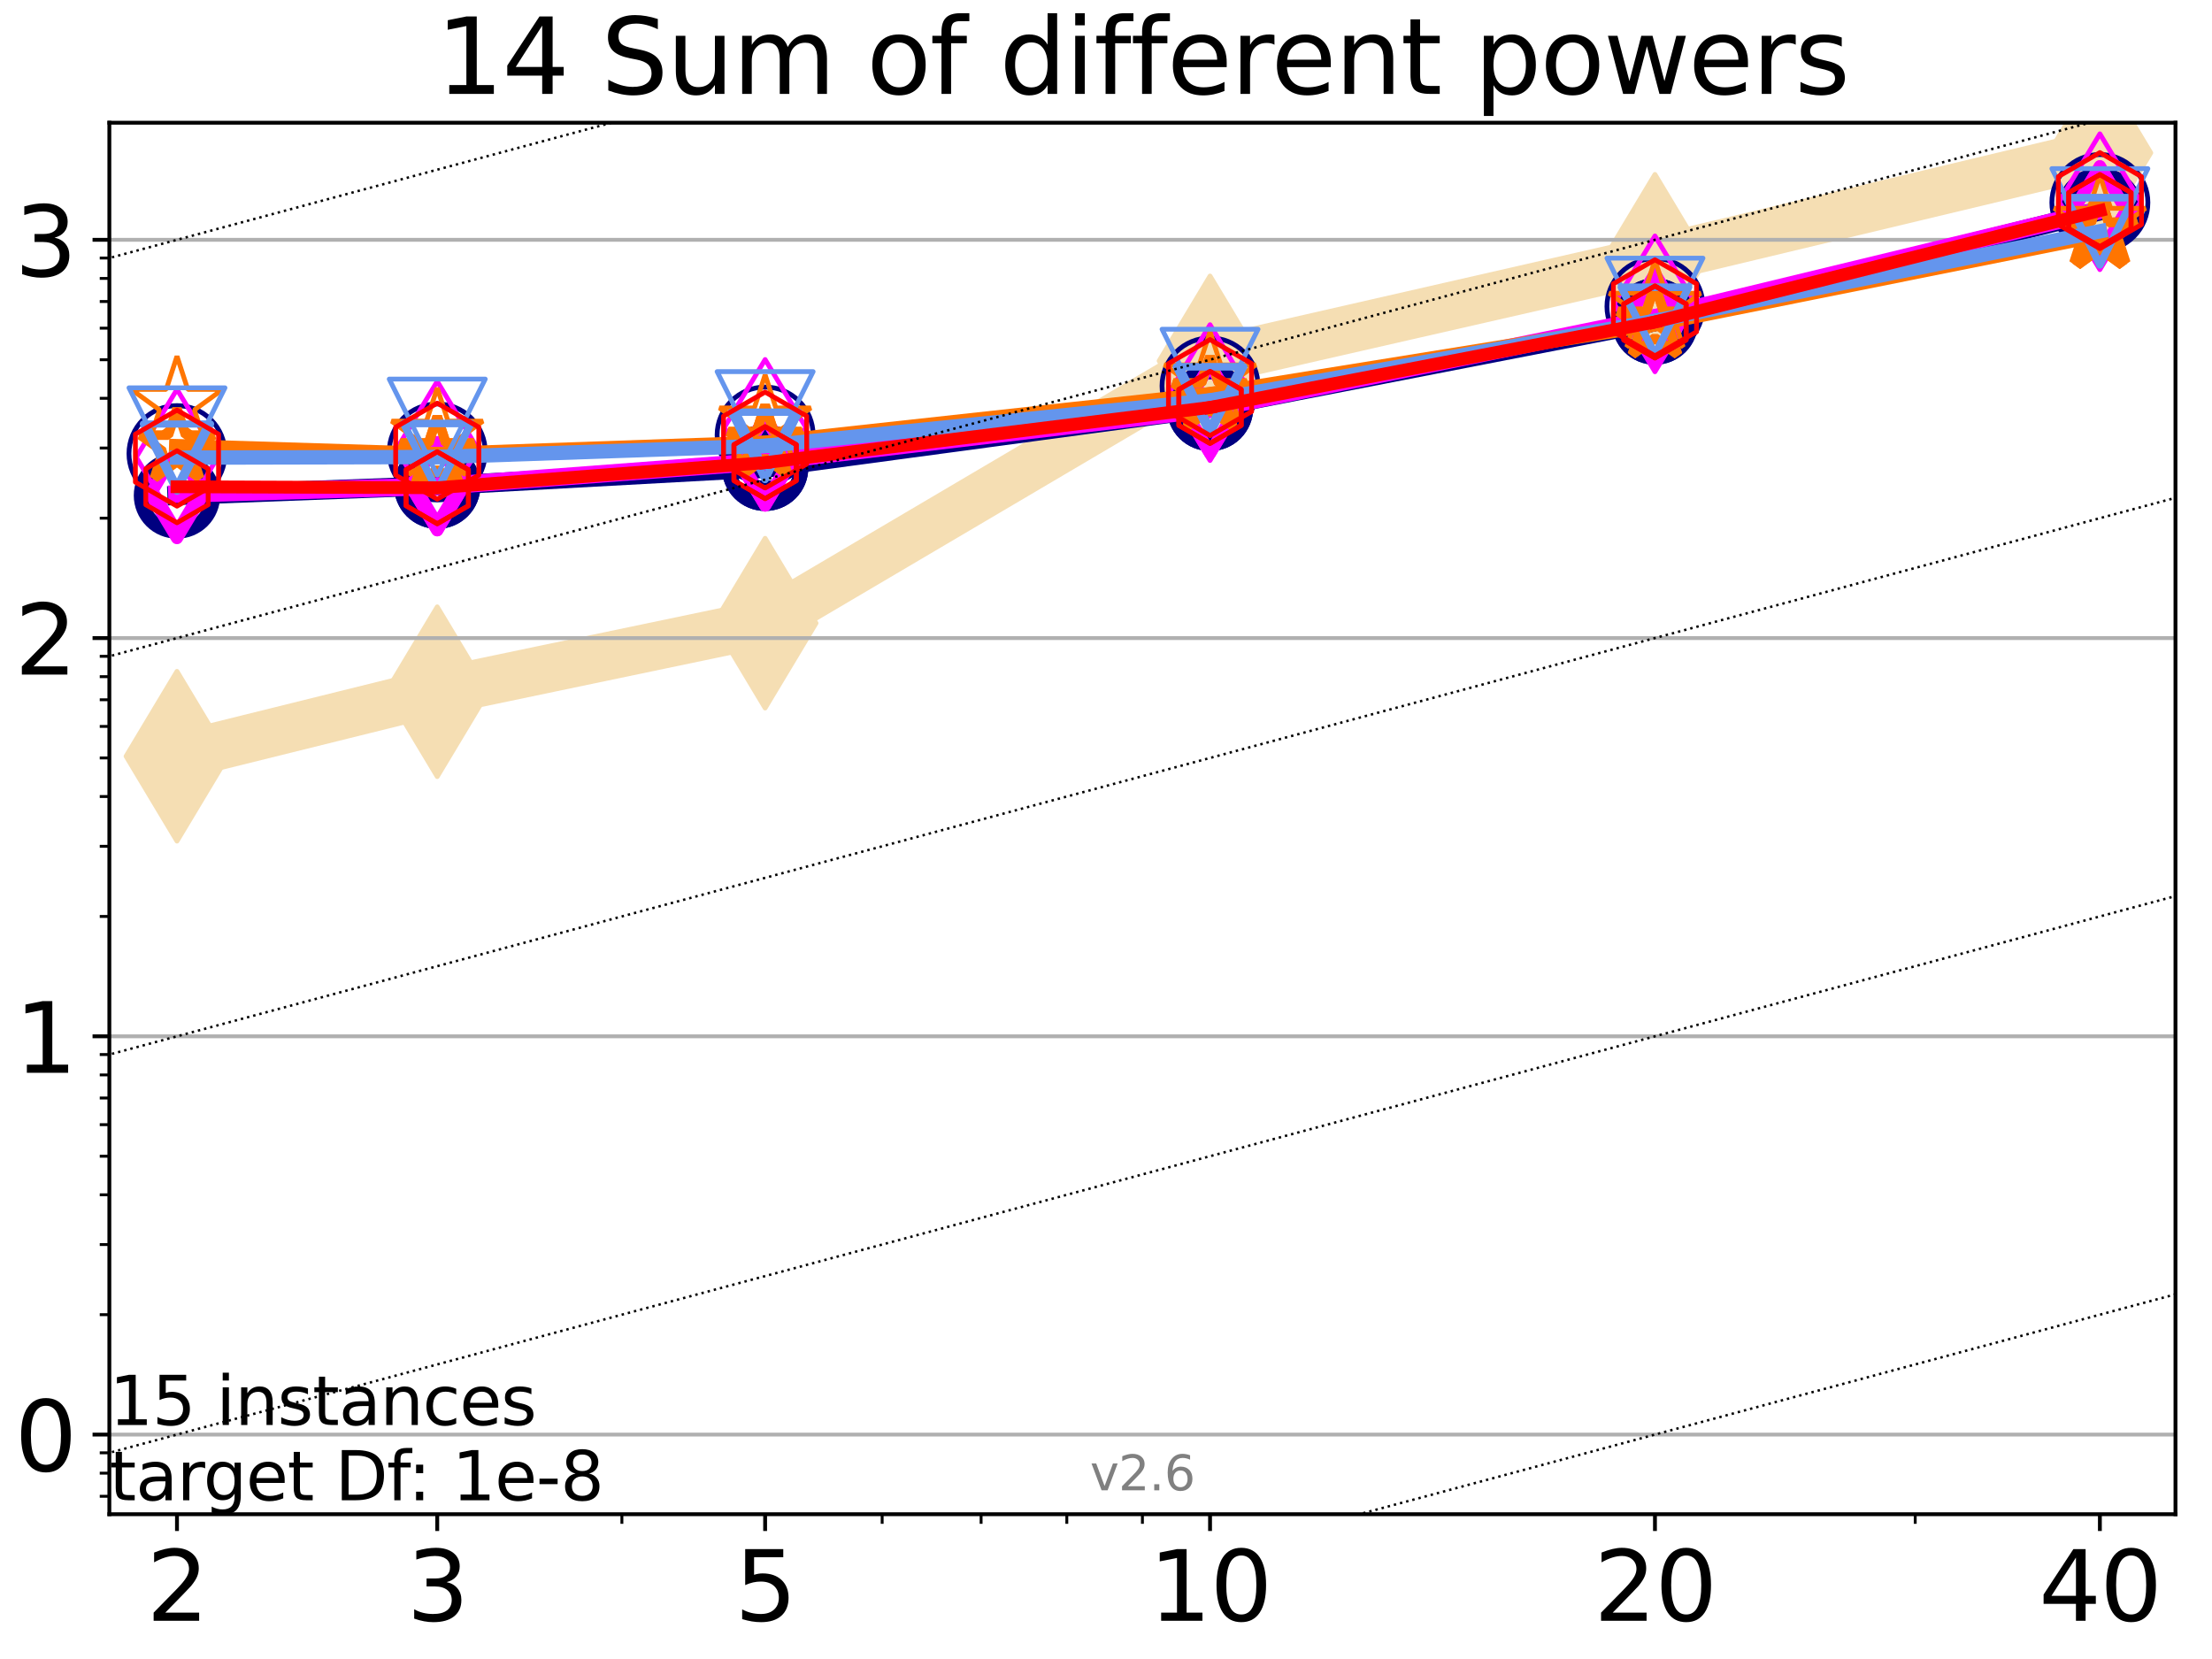 <?xml version="1.0" encoding="utf-8" standalone="no"?>
<!DOCTYPE svg PUBLIC "-//W3C//DTD SVG 1.1//EN"
  "http://www.w3.org/Graphics/SVG/1.1/DTD/svg11.dtd">
<svg xmlns:xlink="http://www.w3.org/1999/xlink" width="460.8pt" height="345.6pt" viewBox="0 0 460.8 345.6" xmlns="http://www.w3.org/2000/svg" version="1.1">
 <defs>
  <style type="text/css">*{stroke-linejoin: round; stroke-linecap: butt}</style>
 </defs>
 <g id="figure_1">
  <g id="patch_1">
   <path d="M 0 345.6 
L 460.8 345.6 
L 460.8 0 
L 0 0 
z
" style="fill: #ffffff"/>
  </g>
  <g id="axes_1">
   <g id="patch_2">
    <path d="M 22.78 315.44 
L 453.192 315.44 
L 453.192 25.56 
L 22.78 25.56 
z
" style="fill: #ffffff"/>
   </g>
   <g id="line2d_1">
    <path d="M 36.868 157.537 
L 91.085 144.097 
L 159.39 129.817 
L 252.074 75.179 
L 344.758 54.016 
L 437.443 31.845 
" clip-path="url(#p2115c798ca)" style="fill: none; stroke: #f5deb3; stroke-width: 10; stroke-linecap: square"/>
    <defs>
     <path id="m86a6bff328" d="M -0 17.678 
L 10.607 0 
L 0 -17.678 
L -10.607 -0 
z
" style="stroke: #f5deb3; stroke-linejoin: miter"/>
    </defs>
    <g clip-path="url(#p2115c798ca)">
     <use xlink:href="#m86a6bff328" x="36.868" y="157.537" style="fill: #f5deb3; stroke: #f5deb3; stroke-linejoin: miter"/>
     <use xlink:href="#m86a6bff328" x="91.085" y="144.097" style="fill: #f5deb3; stroke: #f5deb3; stroke-linejoin: miter"/>
     <use xlink:href="#m86a6bff328" x="159.39" y="129.817" style="fill: #f5deb3; stroke: #f5deb3; stroke-linejoin: miter"/>
     <use xlink:href="#m86a6bff328" x="252.074" y="75.179" style="fill: #f5deb3; stroke: #f5deb3; stroke-linejoin: miter"/>
     <use xlink:href="#m86a6bff328" x="344.758" y="54.016" style="fill: #f5deb3; stroke: #f5deb3; stroke-linejoin: miter"/>
     <use xlink:href="#m86a6bff328" x="437.443" y="31.845" style="fill: #f5deb3; stroke: #f5deb3; stroke-linejoin: miter"/>
    </g>
   </g>
   <g id="matplotlib.axis_1">
    <g id="xtick_1">
     <g id="line2d_2">
      <defs>
       <path id="m38cc9799e3" d="M 0 0 
L 0 3.5 
" style="stroke: #000000; stroke-width: 0.8"/>
      </defs>
      <g>
       <use xlink:href="#m38cc9799e3" x="36.868" y="315.44" style="stroke: #000000; stroke-width: 0.8"/>
      </g>
     </g>
     <g id="text_1">
      <!-- 2 -->
      <g transform="translate(30.506 337.637)scale(0.2 -0.2)">
       <defs>
        <path id="DejaVuSans-32" d="M 1228 531 
L 3431 531 
L 3431 0 
L 469 0 
L 469 531 
Q 828 903 1448 1529 
Q 2069 2156 2228 2338 
Q 2531 2678 2651 2914 
Q 2772 3150 2772 3378 
Q 2772 3750 2511 3984 
Q 2250 4219 1831 4219 
Q 1534 4219 1204 4116 
Q 875 4013 500 3803 
L 500 4441 
Q 881 4594 1212 4672 
Q 1544 4750 1819 4750 
Q 2544 4750 2975 4387 
Q 3406 4025 3406 3419 
Q 3406 3131 3298 2873 
Q 3191 2616 2906 2266 
Q 2828 2175 2409 1742 
Q 1991 1309 1228 531 
z
" transform="scale(0.016)"/>
       </defs>
       <use xlink:href="#DejaVuSans-32"/>
      </g>
     </g>
    </g>
    <g id="xtick_2">
     <g id="line2d_3">
      <g>
       <use xlink:href="#m38cc9799e3" x="91.085" y="315.44" style="stroke: #000000; stroke-width: 0.8"/>
      </g>
     </g>
     <g id="text_2">
      <!-- 3 -->
      <g transform="translate(84.723 337.637)scale(0.2 -0.2)">
       <defs>
        <path id="DejaVuSans-33" d="M 2597 2516 
Q 3050 2419 3304 2112 
Q 3559 1806 3559 1356 
Q 3559 666 3084 287 
Q 2609 -91 1734 -91 
Q 1441 -91 1130 -33 
Q 819 25 488 141 
L 488 750 
Q 750 597 1062 519 
Q 1375 441 1716 441 
Q 2309 441 2620 675 
Q 2931 909 2931 1356 
Q 2931 1769 2642 2001 
Q 2353 2234 1838 2234 
L 1294 2234 
L 1294 2753 
L 1863 2753 
Q 2328 2753 2575 2939 
Q 2822 3125 2822 3475 
Q 2822 3834 2567 4026 
Q 2313 4219 1838 4219 
Q 1578 4219 1281 4162 
Q 984 4106 628 3988 
L 628 4550 
Q 988 4650 1302 4700 
Q 1616 4750 1894 4750 
Q 2613 4750 3031 4423 
Q 3450 4097 3450 3541 
Q 3450 3153 3228 2886 
Q 3006 2619 2597 2516 
z
" transform="scale(0.016)"/>
       </defs>
       <use xlink:href="#DejaVuSans-33"/>
      </g>
     </g>
    </g>
    <g id="xtick_3">
     <g id="line2d_4">
      <g>
       <use xlink:href="#m38cc9799e3" x="159.39" y="315.44" style="stroke: #000000; stroke-width: 0.8"/>
      </g>
     </g>
     <g id="text_3">
      <!-- 5 -->
      <g transform="translate(153.028 337.637)scale(0.2 -0.2)">
       <defs>
        <path id="DejaVuSans-35" d="M 691 4666 
L 3169 4666 
L 3169 4134 
L 1269 4134 
L 1269 2991 
Q 1406 3038 1543 3061 
Q 1681 3084 1819 3084 
Q 2600 3084 3056 2656 
Q 3513 2228 3513 1497 
Q 3513 744 3044 326 
Q 2575 -91 1722 -91 
Q 1428 -91 1123 -41 
Q 819 9 494 109 
L 494 744 
Q 775 591 1075 516 
Q 1375 441 1709 441 
Q 2250 441 2565 725 
Q 2881 1009 2881 1497 
Q 2881 1984 2565 2268 
Q 2250 2553 1709 2553 
Q 1456 2553 1204 2497 
Q 953 2441 691 2322 
L 691 4666 
z
" transform="scale(0.016)"/>
       </defs>
       <use xlink:href="#DejaVuSans-35"/>
      </g>
     </g>
    </g>
    <g id="xtick_4">
     <g id="line2d_5">
      <g>
       <use xlink:href="#m38cc9799e3" x="252.074" y="315.44" style="stroke: #000000; stroke-width: 0.8"/>
      </g>
     </g>
     <g id="text_4">
      <!-- 10 -->
      <g transform="translate(239.349 337.637)scale(0.2 -0.2)">
       <defs>
        <path id="DejaVuSans-31" d="M 794 531 
L 1825 531 
L 1825 4091 
L 703 3866 
L 703 4441 
L 1819 4666 
L 2450 4666 
L 2450 531 
L 3481 531 
L 3481 0 
L 794 0 
L 794 531 
z
" transform="scale(0.016)"/>
        <path id="DejaVuSans-30" d="M 2034 4250 
Q 1547 4250 1301 3770 
Q 1056 3291 1056 2328 
Q 1056 1369 1301 889 
Q 1547 409 2034 409 
Q 2525 409 2770 889 
Q 3016 1369 3016 2328 
Q 3016 3291 2770 3770 
Q 2525 4250 2034 4250 
z
M 2034 4750 
Q 2819 4750 3233 4129 
Q 3647 3509 3647 2328 
Q 3647 1150 3233 529 
Q 2819 -91 2034 -91 
Q 1250 -91 836 529 
Q 422 1150 422 2328 
Q 422 3509 836 4129 
Q 1250 4750 2034 4750 
z
" transform="scale(0.016)"/>
       </defs>
       <use xlink:href="#DejaVuSans-31"/>
       <use xlink:href="#DejaVuSans-30" x="63.623"/>
      </g>
     </g>
    </g>
    <g id="xtick_5">
     <g id="line2d_6">
      <g>
       <use xlink:href="#m38cc9799e3" x="344.758" y="315.44" style="stroke: #000000; stroke-width: 0.8"/>
      </g>
     </g>
     <g id="text_5">
      <!-- 20 -->
      <g transform="translate(332.033 337.637)scale(0.2 -0.2)">
       <use xlink:href="#DejaVuSans-32"/>
       <use xlink:href="#DejaVuSans-30" x="63.623"/>
      </g>
     </g>
    </g>
    <g id="xtick_6">
     <g id="line2d_7">
      <g>
       <use xlink:href="#m38cc9799e3" x="437.443" y="315.44" style="stroke: #000000; stroke-width: 0.8"/>
      </g>
     </g>
     <g id="text_6">
      <!-- 40 -->
      <g transform="translate(424.718 337.637)scale(0.2 -0.2)">
       <defs>
        <path id="DejaVuSans-34" d="M 2419 4116 
L 825 1625 
L 2419 1625 
L 2419 4116 
z
M 2253 4666 
L 3047 4666 
L 3047 1625 
L 3713 1625 
L 3713 1100 
L 3047 1100 
L 3047 0 
L 2419 0 
L 2419 1100 
L 313 1100 
L 313 1709 
L 2253 4666 
z
" transform="scale(0.016)"/>
       </defs>
       <use xlink:href="#DejaVuSans-34"/>
       <use xlink:href="#DejaVuSans-30" x="63.623"/>
      </g>
     </g>
    </g>
    <g id="xtick_7">
     <g id="line2d_8">
      <defs>
       <path id="mc0be7c8019" d="M 0 0 
L 0 2 
" style="stroke: #000000; stroke-width: 0.6"/>
      </defs>
      <g>
       <use xlink:href="#mc0be7c8019" x="129.552" y="315.44" style="stroke: #000000; stroke-width: 0.6"/>
      </g>
     </g>
    </g>
    <g id="xtick_8">
     <g id="line2d_9">
      <g>
       <use xlink:href="#mc0be7c8019" x="183.769" y="315.44" style="stroke: #000000; stroke-width: 0.6"/>
      </g>
     </g>
    </g>
    <g id="xtick_9">
     <g id="line2d_10">
      <g>
       <use xlink:href="#mc0be7c8019" x="204.381" y="315.44" style="stroke: #000000; stroke-width: 0.6"/>
      </g>
     </g>
    </g>
    <g id="xtick_10">
     <g id="line2d_11">
      <g>
       <use xlink:href="#mc0be7c8019" x="222.237" y="315.44" style="stroke: #000000; stroke-width: 0.6"/>
      </g>
     </g>
    </g>
    <g id="xtick_11">
     <g id="line2d_12">
      <g>
       <use xlink:href="#mc0be7c8019" x="237.986" y="315.44" style="stroke: #000000; stroke-width: 0.6"/>
      </g>
     </g>
    </g>
    <g id="xtick_12">
     <g id="line2d_13">
      <g>
       <use xlink:href="#mc0be7c8019" x="398.975" y="315.44" style="stroke: #000000; stroke-width: 0.6"/>
      </g>
     </g>
    </g>
   </g>
   <g id="matplotlib.axis_2">
    <g id="ytick_1">
     <g id="line2d_14">
      <path d="M 22.78 298.847 
L 453.192 298.847 
" clip-path="url(#p2115c798ca)" style="fill: none; stroke: #b0b0b0; stroke-width: 0.8; stroke-linecap: square"/>
     </g>
     <g id="line2d_15">
      <defs>
       <path id="m450629ae1a" d="M 0 0 
L -3.5 0 
" style="stroke: #000000; stroke-width: 0.8"/>
      </defs>
      <g>
       <use xlink:href="#m450629ae1a" x="22.78" y="298.847" style="stroke: #000000; stroke-width: 0.8"/>
      </g>
     </g>
     <g id="text_7">
      <!-- 0 -->
      <g transform="translate(3.055 306.446)scale(0.2 -0.2)">
       <use xlink:href="#DejaVuSans-30"/>
      </g>
     </g>
    </g>
    <g id="ytick_2">
     <g id="line2d_16">
      <path d="M 22.78 215.884 
L 453.192 215.884 
" clip-path="url(#p2115c798ca)" style="fill: none; stroke: #b0b0b0; stroke-width: 0.8; stroke-linecap: square"/>
     </g>
     <g id="line2d_17">
      <g>
       <use xlink:href="#m450629ae1a" x="22.78" y="215.884" style="stroke: #000000; stroke-width: 0.8"/>
      </g>
     </g>
     <g id="text_8">
      <!-- 1 -->
      <g transform="translate(3.055 223.483)scale(0.2 -0.2)">
       <use xlink:href="#DejaVuSans-31"/>
      </g>
     </g>
    </g>
    <g id="ytick_3">
     <g id="line2d_18">
      <path d="M 22.78 132.922 
L 453.192 132.922 
" clip-path="url(#p2115c798ca)" style="fill: none; stroke: #b0b0b0; stroke-width: 0.8; stroke-linecap: square"/>
     </g>
     <g id="line2d_19">
      <g>
       <use xlink:href="#m450629ae1a" x="22.78" y="132.922" style="stroke: #000000; stroke-width: 0.8"/>
      </g>
     </g>
     <g id="text_9">
      <!-- 2 -->
      <g transform="translate(3.055 140.52)scale(0.2 -0.2)">
       <use xlink:href="#DejaVuSans-32"/>
      </g>
     </g>
    </g>
    <g id="ytick_4">
     <g id="line2d_20">
      <path d="M 22.78 49.959 
L 453.192 49.959 
" clip-path="url(#p2115c798ca)" style="fill: none; stroke: #b0b0b0; stroke-width: 0.8; stroke-linecap: square"/>
     </g>
     <g id="line2d_21">
      <g>
       <use xlink:href="#m450629ae1a" x="22.78" y="49.959" style="stroke: #000000; stroke-width: 0.8"/>
      </g>
     </g>
     <g id="text_10">
      <!-- 3 -->
      <g transform="translate(3.055 57.557)scale(0.2 -0.2)">
       <use xlink:href="#DejaVuSans-33"/>
      </g>
     </g>
    </g>
    <g id="ytick_5">
     <g id="line2d_22">
      <defs>
       <path id="mcbf5bd6540" d="M 0 0 
L -2 0 
" style="stroke: #000000; stroke-width: 0.6"/>
      </defs>
      <g>
       <use xlink:href="#mcbf5bd6540" x="22.78" y="311.699" style="stroke: #000000; stroke-width: 0.6"/>
      </g>
     </g>
    </g>
    <g id="ytick_6">
     <g id="line2d_23">
      <g>
       <use xlink:href="#mcbf5bd6540" x="22.78" y="306.887" style="stroke: #000000; stroke-width: 0.6"/>
      </g>
     </g>
    </g>
    <g id="ytick_7">
     <g id="line2d_24">
      <g>
       <use xlink:href="#mcbf5bd6540" x="22.78" y="302.644" style="stroke: #000000; stroke-width: 0.6"/>
      </g>
     </g>
    </g>
    <g id="ytick_8">
     <g id="line2d_25">
      <g>
       <use xlink:href="#mcbf5bd6540" x="22.78" y="273.873" style="stroke: #000000; stroke-width: 0.6"/>
      </g>
     </g>
    </g>
    <g id="ytick_9">
     <g id="line2d_26">
      <g>
       <use xlink:href="#mcbf5bd6540" x="22.78" y="259.264" style="stroke: #000000; stroke-width: 0.6"/>
      </g>
     </g>
    </g>
    <g id="ytick_10">
     <g id="line2d_27">
      <g>
       <use xlink:href="#mcbf5bd6540" x="22.78" y="248.899" style="stroke: #000000; stroke-width: 0.6"/>
      </g>
     </g>
    </g>
    <g id="ytick_11">
     <g id="line2d_28">
      <g>
       <use xlink:href="#mcbf5bd6540" x="22.78" y="240.859" style="stroke: #000000; stroke-width: 0.6"/>
      </g>
     </g>
    </g>
    <g id="ytick_12">
     <g id="line2d_29">
      <g>
       <use xlink:href="#mcbf5bd6540" x="22.78" y="234.29" style="stroke: #000000; stroke-width: 0.6"/>
      </g>
     </g>
    </g>
    <g id="ytick_13">
     <g id="line2d_30">
      <g>
       <use xlink:href="#mcbf5bd6540" x="22.78" y="228.736" style="stroke: #000000; stroke-width: 0.6"/>
      </g>
     </g>
    </g>
    <g id="ytick_14">
     <g id="line2d_31">
      <g>
       <use xlink:href="#mcbf5bd6540" x="22.78" y="223.924" style="stroke: #000000; stroke-width: 0.6"/>
      </g>
     </g>
    </g>
    <g id="ytick_15">
     <g id="line2d_32">
      <g>
       <use xlink:href="#mcbf5bd6540" x="22.78" y="219.681" style="stroke: #000000; stroke-width: 0.6"/>
      </g>
     </g>
    </g>
    <g id="ytick_16">
     <g id="line2d_33">
      <g>
       <use xlink:href="#mcbf5bd6540" x="22.78" y="190.91" style="stroke: #000000; stroke-width: 0.6"/>
      </g>
     </g>
    </g>
    <g id="ytick_17">
     <g id="line2d_34">
      <g>
       <use xlink:href="#mcbf5bd6540" x="22.78" y="176.301" style="stroke: #000000; stroke-width: 0.6"/>
      </g>
     </g>
    </g>
    <g id="ytick_18">
     <g id="line2d_35">
      <g>
       <use xlink:href="#mcbf5bd6540" x="22.78" y="165.936" style="stroke: #000000; stroke-width: 0.6"/>
      </g>
     </g>
    </g>
    <g id="ytick_19">
     <g id="line2d_36">
      <g>
       <use xlink:href="#mcbf5bd6540" x="22.78" y="157.896" style="stroke: #000000; stroke-width: 0.6"/>
      </g>
     </g>
    </g>
    <g id="ytick_20">
     <g id="line2d_37">
      <g>
       <use xlink:href="#mcbf5bd6540" x="22.78" y="151.327" style="stroke: #000000; stroke-width: 0.6"/>
      </g>
     </g>
    </g>
    <g id="ytick_21">
     <g id="line2d_38">
      <g>
       <use xlink:href="#mcbf5bd6540" x="22.78" y="145.773" style="stroke: #000000; stroke-width: 0.6"/>
      </g>
     </g>
    </g>
    <g id="ytick_22">
     <g id="line2d_39">
      <g>
       <use xlink:href="#mcbf5bd6540" x="22.78" y="140.962" style="stroke: #000000; stroke-width: 0.6"/>
      </g>
     </g>
    </g>
    <g id="ytick_23">
     <g id="line2d_40">
      <g>
       <use xlink:href="#mcbf5bd6540" x="22.78" y="136.718" style="stroke: #000000; stroke-width: 0.6"/>
      </g>
     </g>
    </g>
    <g id="ytick_24">
     <g id="line2d_41">
      <g>
       <use xlink:href="#mcbf5bd6540" x="22.78" y="107.947" style="stroke: #000000; stroke-width: 0.6"/>
      </g>
     </g>
    </g>
    <g id="ytick_25">
     <g id="line2d_42">
      <g>
       <use xlink:href="#mcbf5bd6540" x="22.78" y="93.338" style="stroke: #000000; stroke-width: 0.6"/>
      </g>
     </g>
    </g>
    <g id="ytick_26">
     <g id="line2d_43">
      <g>
       <use xlink:href="#mcbf5bd6540" x="22.78" y="82.973" style="stroke: #000000; stroke-width: 0.6"/>
      </g>
     </g>
    </g>
    <g id="ytick_27">
     <g id="line2d_44">
      <g>
       <use xlink:href="#mcbf5bd6540" x="22.78" y="74.933" style="stroke: #000000; stroke-width: 0.6"/>
      </g>
     </g>
    </g>
    <g id="ytick_28">
     <g id="line2d_45">
      <g>
       <use xlink:href="#mcbf5bd6540" x="22.78" y="68.364" style="stroke: #000000; stroke-width: 0.6"/>
      </g>
     </g>
    </g>
    <g id="ytick_29">
     <g id="line2d_46">
      <g>
       <use xlink:href="#mcbf5bd6540" x="22.78" y="62.81" style="stroke: #000000; stroke-width: 0.6"/>
      </g>
     </g>
    </g>
    <g id="ytick_30">
     <g id="line2d_47">
      <g>
       <use xlink:href="#mcbf5bd6540" x="22.78" y="57.999" style="stroke: #000000; stroke-width: 0.6"/>
      </g>
     </g>
    </g>
    <g id="ytick_31">
     <g id="line2d_48">
      <g>
       <use xlink:href="#mcbf5bd6540" x="22.78" y="53.755" style="stroke: #000000; stroke-width: 0.6"/>
      </g>
     </g>
    </g>
   </g>
   <g id="line2d_49">
    <path d="M 36.868 103.216 
L 91.085 101.175 
" clip-path="url(#p2115c798ca)" style="fill: none; stroke: #000080; stroke-width: 4; stroke-linecap: square"/>
    <defs>
     <path id="m35c14bf516" d="M 0 7.5 
C 1.989 7.5 3.897 6.71 5.303 5.303 
C 6.71 3.897 7.5 1.989 7.5 0 
C 7.5 -1.989 6.71 -3.897 5.303 -5.303 
C 3.897 -6.71 1.989 -7.5 0 -7.5 
C -1.989 -7.5 -3.897 -6.71 -5.303 -5.303 
C -6.71 -3.897 -7.5 -1.989 -7.5 0 
C -7.5 1.989 -6.71 3.897 -5.303 5.303 
C -3.897 6.71 -1.989 7.5 0 7.5 
z
" style="stroke: #000080; stroke-width: 3"/>
    </defs>
    <g clip-path="url(#p2115c798ca)">
     <use xlink:href="#m35c14bf516" x="36.868" y="103.216" style="fill-opacity: 0; stroke: #000080; stroke-width: 3"/>
     <use xlink:href="#m35c14bf516" x="91.085" y="101.175" style="fill-opacity: 0; stroke: #000080; stroke-width: 3"/>
    </g>
   </g>
   <g id="line2d_50">
    <path d="M 91.085 101.175 
L 159.39 97.444 
" clip-path="url(#p2115c798ca)" style="fill: none; stroke: #000080; stroke-width: 4; stroke-linecap: square"/>
    <g clip-path="url(#p2115c798ca)">
     <use xlink:href="#m35c14bf516" x="91.085" y="101.175" style="fill-opacity: 0; stroke: #000080; stroke-width: 3"/>
     <use xlink:href="#m35c14bf516" x="159.39" y="97.444" style="fill-opacity: 0; stroke: #000080; stroke-width: 3"/>
    </g>
   </g>
   <g id="line2d_51">
    <path d="M 159.39 97.444 
L 252.074 84.969 
" clip-path="url(#p2115c798ca)" style="fill: none; stroke: #000080; stroke-width: 4; stroke-linecap: square"/>
    <g clip-path="url(#p2115c798ca)">
     <use xlink:href="#m35c14bf516" x="159.39" y="97.444" style="fill-opacity: 0; stroke: #000080; stroke-width: 3"/>
     <use xlink:href="#m35c14bf516" x="252.074" y="84.969" style="fill-opacity: 0; stroke: #000080; stroke-width: 3"/>
    </g>
   </g>
   <g id="line2d_52">
    <path d="M 252.074 84.969 
L 344.758 66.976 
" clip-path="url(#p2115c798ca)" style="fill: none; stroke: #000080; stroke-width: 4; stroke-linecap: square"/>
    <g clip-path="url(#p2115c798ca)">
     <use xlink:href="#m35c14bf516" x="252.074" y="84.969" style="fill-opacity: 0; stroke: #000080; stroke-width: 3"/>
     <use xlink:href="#m35c14bf516" x="344.758" y="66.976" style="fill-opacity: 0; stroke: #000080; stroke-width: 3"/>
    </g>
   </g>
   <g id="line2d_53">
    <path d="M 344.758 66.976 
L 437.443 43.932 
" clip-path="url(#p2115c798ca)" style="fill: none; stroke: #000080; stroke-width: 4; stroke-linecap: square"/>
    <g clip-path="url(#p2115c798ca)">
     <use xlink:href="#m35c14bf516" x="344.758" y="66.976" style="fill-opacity: 0; stroke: #000080; stroke-width: 3"/>
     <use xlink:href="#m35c14bf516" x="437.443" y="43.932" style="fill-opacity: 0; stroke: #000080; stroke-width: 3"/>
    </g>
   </g>
   <g id="line2d_54">
    <path d="M 437.443 43.932 
" clip-path="url(#p2115c798ca)" style="fill: none; stroke: #000080; stroke-width: 4; stroke-linecap: square"/>
    <g clip-path="url(#p2115c798ca)">
     <use xlink:href="#m35c14bf516" x="437.443" y="43.932" style="fill-opacity: 0; stroke: #000080; stroke-width: 3"/>
    </g>
   </g>
   <g id="line2d_55"/>
   <g id="line2d_56">
    <defs>
     <path id="m221d20fefb" d="M 0 10 
C 2.652 10 5.196 8.946 7.071 7.071 
C 8.946 5.196 10 2.652 10 0 
C 10 -2.652 8.946 -5.196 7.071 -7.071 
C 5.196 -8.946 2.652 -10 0 -10 
C -2.652 -10 -5.196 -8.946 -7.071 -7.071 
C -8.946 -5.196 -10 -2.652 -10 0 
C -10 2.652 -8.946 5.196 -7.071 7.071 
C -5.196 8.946 -2.652 10 0 10 
z
" style="stroke: #000080"/>
    </defs>
    <g clip-path="url(#p2115c798ca)">
     <use xlink:href="#m221d20fefb" x="36.868" y="94.498" style="fill-opacity: 0; stroke: #000080"/>
     <use xlink:href="#m221d20fefb" x="91.085" y="94.148" style="fill-opacity: 0; stroke: #000080"/>
     <use xlink:href="#m221d20fefb" x="159.39" y="90.632" style="fill-opacity: 0; stroke: #000080"/>
     <use xlink:href="#m221d20fefb" x="252.074" y="80.401" style="fill-opacity: 0; stroke: #000080"/>
     <use xlink:href="#m221d20fefb" x="344.758" y="63.846" style="fill-opacity: 0; stroke: #000080"/>
     <use xlink:href="#m221d20fefb" x="437.443" y="42.192" style="fill-opacity: 0; stroke: #000080"/>
    </g>
   </g>
   <g id="line2d_57">
    <path d="M 36.868 102.922 
L 91.085 101.285 
" clip-path="url(#p2115c798ca)" style="fill: none; stroke: #ff00ff; stroke-width: 3.667; stroke-linecap: square"/>
    <defs>
     <path id="ma9f1f6964f" d="M -0 9.192 
L 5.515 0 
L 0 -9.192 
L -5.515 -0 
z
" style="stroke: #ff00ff; stroke-width: 2.5; stroke-linejoin: miter"/>
    </defs>
    <g clip-path="url(#p2115c798ca)">
     <use xlink:href="#ma9f1f6964f" x="36.868" y="102.922" style="fill-opacity: 0; stroke: #ff00ff; stroke-width: 2.5; stroke-linejoin: miter"/>
     <use xlink:href="#ma9f1f6964f" x="91.085" y="101.285" style="fill-opacity: 0; stroke: #ff00ff; stroke-width: 2.5; stroke-linejoin: miter"/>
    </g>
   </g>
   <g id="line2d_58">
    <path d="M 91.085 101.285 
L 159.39 96.134 
" clip-path="url(#p2115c798ca)" style="fill: none; stroke: #ff00ff; stroke-width: 3.667; stroke-linecap: square"/>
    <g clip-path="url(#p2115c798ca)">
     <use xlink:href="#ma9f1f6964f" x="91.085" y="101.285" style="fill-opacity: 0; stroke: #ff00ff; stroke-width: 2.5; stroke-linejoin: miter"/>
     <use xlink:href="#ma9f1f6964f" x="159.39" y="96.134" style="fill-opacity: 0; stroke: #ff00ff; stroke-width: 2.5; stroke-linejoin: miter"/>
    </g>
   </g>
   <g id="line2d_59">
    <path d="M 159.39 96.134 
L 252.074 85.181 
" clip-path="url(#p2115c798ca)" style="fill: none; stroke: #ff00ff; stroke-width: 3.667; stroke-linecap: square"/>
    <g clip-path="url(#p2115c798ca)">
     <use xlink:href="#ma9f1f6964f" x="159.39" y="96.134" style="fill-opacity: 0; stroke: #ff00ff; stroke-width: 2.5; stroke-linejoin: miter"/>
     <use xlink:href="#ma9f1f6964f" x="252.074" y="85.181" style="fill-opacity: 0; stroke: #ff00ff; stroke-width: 2.5; stroke-linejoin: miter"/>
    </g>
   </g>
   <g id="line2d_60">
    <path d="M 252.074 85.181 
L 344.758 66.221 
" clip-path="url(#p2115c798ca)" style="fill: none; stroke: #ff00ff; stroke-width: 3.667; stroke-linecap: square"/>
    <g clip-path="url(#p2115c798ca)">
     <use xlink:href="#ma9f1f6964f" x="252.074" y="85.181" style="fill-opacity: 0; stroke: #ff00ff; stroke-width: 2.5; stroke-linejoin: miter"/>
     <use xlink:href="#ma9f1f6964f" x="344.758" y="66.221" style="fill-opacity: 0; stroke: #ff00ff; stroke-width: 2.5; stroke-linejoin: miter"/>
    </g>
   </g>
   <g id="line2d_61">
    <path d="M 344.758 66.221 
L 437.443 43.822 
" clip-path="url(#p2115c798ca)" style="fill: none; stroke: #ff00ff; stroke-width: 3.667; stroke-linecap: square"/>
    <g clip-path="url(#p2115c798ca)">
     <use xlink:href="#ma9f1f6964f" x="344.758" y="66.221" style="fill-opacity: 0; stroke: #ff00ff; stroke-width: 2.5; stroke-linejoin: miter"/>
     <use xlink:href="#ma9f1f6964f" x="437.443" y="43.822" style="fill-opacity: 0; stroke: #ff00ff; stroke-width: 2.5; stroke-linejoin: miter"/>
    </g>
   </g>
   <g id="line2d_62">
    <path d="M 437.443 43.822 
" clip-path="url(#p2115c798ca)" style="fill: none; stroke: #ff00ff; stroke-width: 3.667; stroke-linecap: square"/>
    <g clip-path="url(#p2115c798ca)">
     <use xlink:href="#ma9f1f6964f" x="437.443" y="43.822" style="fill-opacity: 0; stroke: #ff00ff; stroke-width: 2.5; stroke-linejoin: miter"/>
    </g>
   </g>
   <g id="line2d_63"/>
   <g id="line2d_64">
    <defs>
     <path id="mfd4d566aee" d="M -0 14.142 
L 8.485 0 
L -0 -14.142 
L -8.485 -0 
z
" style="stroke: #ff00ff; stroke-linejoin: miter"/>
    </defs>
    <g clip-path="url(#p2115c798ca)">
     <use xlink:href="#mfd4d566aee" x="36.868" y="95.25" style="fill-opacity: 0; stroke: #ff00ff; stroke-linejoin: miter"/>
     <use xlink:href="#mfd4d566aee" x="91.085" y="93.579" style="fill-opacity: 0; stroke: #ff00ff; stroke-linejoin: miter"/>
     <use xlink:href="#mfd4d566aee" x="159.39" y="89.041" style="fill-opacity: 0; stroke: #ff00ff; stroke-linejoin: miter"/>
     <use xlink:href="#mfd4d566aee" x="252.074" y="81.786" style="fill-opacity: 0; stroke: #ff00ff; stroke-linejoin: miter"/>
     <use xlink:href="#mfd4d566aee" x="344.758" y="63.299" style="fill-opacity: 0; stroke: #ff00ff; stroke-linejoin: miter"/>
     <use xlink:href="#mfd4d566aee" x="437.443" y="42.023" style="fill-opacity: 0; stroke: #ff00ff; stroke-linejoin: miter"/>
    </g>
   </g>
   <g id="line2d_65">
    <path d="M 36.868 93.115 
L 91.085 94.773 
" clip-path="url(#p2115c798ca)" style="fill: none; stroke: #ff7500; stroke-width: 3.333; stroke-linecap: square"/>
    <defs>
     <path id="m848d84b291" d="M 0 -8 
L -1.796 -2.472 
L -7.608 -2.472 
L -2.906 0.944 
L -4.702 6.472 
L -0 3.056 
L 4.702 6.472 
L 2.906 0.944 
L 7.608 -2.472 
L 1.796 -2.472 
z
" style="stroke: #ff7500; stroke-width: 2; stroke-linejoin: bevel"/>
    </defs>
    <g clip-path="url(#p2115c798ca)">
     <use xlink:href="#m848d84b291" x="36.868" y="93.115" style="fill-opacity: 0; stroke: #ff7500; stroke-width: 2; stroke-linejoin: bevel"/>
     <use xlink:href="#m848d84b291" x="91.085" y="94.773" style="fill-opacity: 0; stroke: #ff7500; stroke-width: 2; stroke-linejoin: bevel"/>
    </g>
   </g>
   <g id="line2d_66">
    <path d="M 91.085 94.773 
L 159.39 92.402 
" clip-path="url(#p2115c798ca)" style="fill: none; stroke: #ff7500; stroke-width: 3.333; stroke-linecap: square"/>
    <g clip-path="url(#p2115c798ca)">
     <use xlink:href="#m848d84b291" x="91.085" y="94.773" style="fill-opacity: 0; stroke: #ff7500; stroke-width: 2; stroke-linejoin: bevel"/>
     <use xlink:href="#m848d84b291" x="159.39" y="92.402" style="fill-opacity: 0; stroke: #ff7500; stroke-width: 2; stroke-linejoin: bevel"/>
    </g>
   </g>
   <g id="line2d_67">
    <path d="M 159.39 92.402 
L 252.074 82.282 
" clip-path="url(#p2115c798ca)" style="fill: none; stroke: #ff7500; stroke-width: 3.333; stroke-linecap: square"/>
    <g clip-path="url(#p2115c798ca)">
     <use xlink:href="#m848d84b291" x="159.39" y="92.402" style="fill-opacity: 0; stroke: #ff7500; stroke-width: 2; stroke-linejoin: bevel"/>
     <use xlink:href="#m848d84b291" x="252.074" y="82.282" style="fill-opacity: 0; stroke: #ff7500; stroke-width: 2; stroke-linejoin: bevel"/>
    </g>
   </g>
   <g id="line2d_68">
    <path d="M 252.074 82.282 
L 344.758 67.359 
" clip-path="url(#p2115c798ca)" style="fill: none; stroke: #ff7500; stroke-width: 3.333; stroke-linecap: square"/>
    <g clip-path="url(#p2115c798ca)">
     <use xlink:href="#m848d84b291" x="252.074" y="82.282" style="fill-opacity: 0; stroke: #ff7500; stroke-width: 2; stroke-linejoin: bevel"/>
     <use xlink:href="#m848d84b291" x="344.758" y="67.359" style="fill-opacity: 0; stroke: #ff7500; stroke-width: 2; stroke-linejoin: bevel"/>
    </g>
   </g>
   <g id="line2d_69">
    <path d="M 344.758 67.359 
L 437.443 48.772 
" clip-path="url(#p2115c798ca)" style="fill: none; stroke: #ff7500; stroke-width: 3.333; stroke-linecap: square"/>
    <g clip-path="url(#p2115c798ca)">
     <use xlink:href="#m848d84b291" x="344.758" y="67.359" style="fill-opacity: 0; stroke: #ff7500; stroke-width: 2; stroke-linejoin: bevel"/>
     <use xlink:href="#m848d84b291" x="437.443" y="48.772" style="fill-opacity: 0; stroke: #ff7500; stroke-width: 2; stroke-linejoin: bevel"/>
    </g>
   </g>
   <g id="line2d_70">
    <path d="M 437.443 48.772 
" clip-path="url(#p2115c798ca)" style="fill: none; stroke: #ff7500; stroke-width: 3.333; stroke-linecap: square"/>
    <g clip-path="url(#p2115c798ca)">
     <use xlink:href="#m848d84b291" x="437.443" y="48.772" style="fill-opacity: 0; stroke: #ff7500; stroke-width: 2; stroke-linejoin: bevel"/>
    </g>
   </g>
   <g id="line2d_71"/>
   <g id="line2d_72">
    <defs>
     <path id="md3245199a4" d="M 0 -10 
L -2.245 -3.09 
L -9.511 -3.09 
L -3.633 1.18 
L -5.878 8.09 
L -0 3.82 
L 5.878 8.09 
L 3.633 1.18 
L 9.511 -3.09 
L 2.245 -3.09 
z
" style="stroke: #ff7500; stroke-linejoin: bevel"/>
    </defs>
    <g clip-path="url(#p2115c798ca)">
     <use xlink:href="#md3245199a4" x="36.868" y="84.21" style="fill-opacity: 0; stroke: #ff7500; stroke-linejoin: bevel"/>
     <use xlink:href="#md3245199a4" x="91.085" y="90.826" style="fill-opacity: 0; stroke: #ff7500; stroke-linejoin: bevel"/>
     <use xlink:href="#md3245199a4" x="159.39" y="88.073" style="fill-opacity: 0; stroke: #ff7500; stroke-linejoin: bevel"/>
     <use xlink:href="#md3245199a4" x="252.074" y="79.107" style="fill-opacity: 0; stroke: #ff7500; stroke-linejoin: bevel"/>
     <use xlink:href="#md3245199a4" x="344.758" y="64.184" style="fill-opacity: 0; stroke: #ff7500; stroke-linejoin: bevel"/>
     <use xlink:href="#md3245199a4" x="437.443" y="46.486" style="fill-opacity: 0; stroke: #ff7500; stroke-linejoin: bevel"/>
    </g>
   </g>
   <g id="line2d_73">
    <path d="M 36.868 95.33 
L 91.085 95.212 
" clip-path="url(#p2115c798ca)" style="fill: none; stroke: #6495ed; stroke-width: 3; stroke-linecap: square"/>
    <defs>
     <path id="maf8514c881" d="M -0 7 
L 7 -7 
L -7 -7 
z
" style="stroke: #6495ed; stroke-width: 1.5; stroke-linejoin: miter"/>
    </defs>
    <g clip-path="url(#p2115c798ca)">
     <use xlink:href="#maf8514c881" x="36.868" y="95.33" style="fill-opacity: 0; stroke: #6495ed; stroke-width: 1.5; stroke-linejoin: miter"/>
     <use xlink:href="#maf8514c881" x="91.085" y="95.212" style="fill-opacity: 0; stroke: #6495ed; stroke-width: 1.5; stroke-linejoin: miter"/>
    </g>
   </g>
   <g id="line2d_74">
    <path d="M 91.085 95.212 
L 159.39 92.875 
" clip-path="url(#p2115c798ca)" style="fill: none; stroke: #6495ed; stroke-width: 3; stroke-linecap: square"/>
    <g clip-path="url(#p2115c798ca)">
     <use xlink:href="#maf8514c881" x="91.085" y="95.212" style="fill-opacity: 0; stroke: #6495ed; stroke-width: 1.5; stroke-linejoin: miter"/>
     <use xlink:href="#maf8514c881" x="159.39" y="92.875" style="fill-opacity: 0; stroke: #6495ed; stroke-width: 1.5; stroke-linejoin: miter"/>
    </g>
   </g>
   <g id="line2d_75">
    <path d="M 159.39 92.875 
L 252.074 83.409 
" clip-path="url(#p2115c798ca)" style="fill: none; stroke: #6495ed; stroke-width: 3; stroke-linecap: square"/>
    <g clip-path="url(#p2115c798ca)">
     <use xlink:href="#maf8514c881" x="159.39" y="92.875" style="fill-opacity: 0; stroke: #6495ed; stroke-width: 1.5; stroke-linejoin: miter"/>
     <use xlink:href="#maf8514c881" x="252.074" y="83.409" style="fill-opacity: 0; stroke: #6495ed; stroke-width: 1.5; stroke-linejoin: miter"/>
    </g>
   </g>
   <g id="line2d_76">
    <path d="M 252.074 83.409 
L 344.758 66.842 
" clip-path="url(#p2115c798ca)" style="fill: none; stroke: #6495ed; stroke-width: 3; stroke-linecap: square"/>
    <g clip-path="url(#p2115c798ca)">
     <use xlink:href="#maf8514c881" x="252.074" y="83.409" style="fill-opacity: 0; stroke: #6495ed; stroke-width: 1.5; stroke-linejoin: miter"/>
     <use xlink:href="#maf8514c881" x="344.758" y="66.842" style="fill-opacity: 0; stroke: #6495ed; stroke-width: 1.5; stroke-linejoin: miter"/>
    </g>
   </g>
   <g id="line2d_77">
    <path d="M 344.758 66.842 
L 437.443 48.181 
" clip-path="url(#p2115c798ca)" style="fill: none; stroke: #6495ed; stroke-width: 3; stroke-linecap: square"/>
    <g clip-path="url(#p2115c798ca)">
     <use xlink:href="#maf8514c881" x="344.758" y="66.842" style="fill-opacity: 0; stroke: #6495ed; stroke-width: 1.5; stroke-linejoin: miter"/>
     <use xlink:href="#maf8514c881" x="437.443" y="48.181" style="fill-opacity: 0; stroke: #6495ed; stroke-width: 1.5; stroke-linejoin: miter"/>
    </g>
   </g>
   <g id="line2d_78">
    <path d="M 437.443 48.181 
" clip-path="url(#p2115c798ca)" style="fill: none; stroke: #6495ed; stroke-width: 3; stroke-linecap: square"/>
    <g clip-path="url(#p2115c798ca)">
     <use xlink:href="#maf8514c881" x="437.443" y="48.181" style="fill-opacity: 0; stroke: #6495ed; stroke-width: 1.5; stroke-linejoin: miter"/>
    </g>
   </g>
   <g id="line2d_79"/>
   <g id="line2d_80">
    <defs>
     <path id="m8525ddd8bf" d="M -0 10 
L 10 -10 
L -10 -10 
z
" style="stroke: #6495ed; stroke-linejoin: miter"/>
    </defs>
    <g clip-path="url(#p2115c798ca)">
     <use xlink:href="#m8525ddd8bf" x="36.868" y="90.788" style="fill-opacity: 0; stroke: #6495ed; stroke-linejoin: miter"/>
     <use xlink:href="#m8525ddd8bf" x="91.085" y="88.97" style="fill-opacity: 0; stroke: #6495ed; stroke-linejoin: miter"/>
     <use xlink:href="#m8525ddd8bf" x="159.39" y="87.415" style="fill-opacity: 0; stroke: #6495ed; stroke-linejoin: miter"/>
     <use xlink:href="#m8525ddd8bf" x="252.074" y="78.585" style="fill-opacity: 0; stroke: #6495ed; stroke-linejoin: miter"/>
     <use xlink:href="#m8525ddd8bf" x="344.758" y="63.775" style="fill-opacity: 0; stroke: #6495ed; stroke-linejoin: miter"/>
     <use xlink:href="#m8525ddd8bf" x="437.443" y="45.128" style="fill-opacity: 0; stroke: #6495ed; stroke-linejoin: miter"/>
    </g>
   </g>
   <g id="line2d_81">
    <path d="M 36.868 101.403 
L 91.085 101.606 
" clip-path="url(#p2115c798ca)" style="fill: none; stroke: #ff0000; stroke-width: 2.667; stroke-linecap: square"/>
    <defs>
     <path id="me34640ba7f" d="M 0 -7.5 
L -6.495 -3.75 
L -6.495 3.75 
L -0 7.5 
L 6.495 3.75 
L 6.495 -3.75 
z
" style="stroke: #ff0000; stroke-linejoin: miter"/>
    </defs>
    <g clip-path="url(#p2115c798ca)">
     <use xlink:href="#me34640ba7f" x="36.868" y="101.403" style="fill-opacity: 0; stroke: #ff0000; stroke-linejoin: miter"/>
     <use xlink:href="#me34640ba7f" x="91.085" y="101.606" style="fill-opacity: 0; stroke: #ff0000; stroke-linejoin: miter"/>
    </g>
   </g>
   <g id="line2d_82">
    <path d="M 91.085 101.606 
L 159.39 96.376 
" clip-path="url(#p2115c798ca)" style="fill: none; stroke: #ff0000; stroke-width: 2.667; stroke-linecap: square"/>
    <g clip-path="url(#p2115c798ca)">
     <use xlink:href="#me34640ba7f" x="91.085" y="101.606" style="fill-opacity: 0; stroke: #ff0000; stroke-linejoin: miter"/>
     <use xlink:href="#me34640ba7f" x="159.39" y="96.376" style="fill-opacity: 0; stroke: #ff0000; stroke-linejoin: miter"/>
    </g>
   </g>
   <g id="line2d_83">
    <path d="M 159.39 96.376 
L 252.074 84.872 
" clip-path="url(#p2115c798ca)" style="fill: none; stroke: #ff0000; stroke-width: 2.667; stroke-linecap: square"/>
    <g clip-path="url(#p2115c798ca)">
     <use xlink:href="#me34640ba7f" x="159.39" y="96.376" style="fill-opacity: 0; stroke: #ff0000; stroke-linejoin: miter"/>
     <use xlink:href="#me34640ba7f" x="252.074" y="84.872" style="fill-opacity: 0; stroke: #ff0000; stroke-linejoin: miter"/>
    </g>
   </g>
   <g id="line2d_84">
    <path d="M 252.074 84.872 
L 344.758 67.074 
" clip-path="url(#p2115c798ca)" style="fill: none; stroke: #ff0000; stroke-width: 2.667; stroke-linecap: square"/>
    <g clip-path="url(#p2115c798ca)">
     <use xlink:href="#me34640ba7f" x="252.074" y="84.872" style="fill-opacity: 0; stroke: #ff0000; stroke-linejoin: miter"/>
     <use xlink:href="#me34640ba7f" x="344.758" y="67.074" style="fill-opacity: 0; stroke: #ff0000; stroke-linejoin: miter"/>
    </g>
   </g>
   <g id="line2d_85">
    <path d="M 344.758 67.074 
L 437.443 43.879 
" clip-path="url(#p2115c798ca)" style="fill: none; stroke: #ff0000; stroke-width: 2.667; stroke-linecap: square"/>
    <g clip-path="url(#p2115c798ca)">
     <use xlink:href="#me34640ba7f" x="344.758" y="67.074" style="fill-opacity: 0; stroke: #ff0000; stroke-linejoin: miter"/>
     <use xlink:href="#me34640ba7f" x="437.443" y="43.879" style="fill-opacity: 0; stroke: #ff0000; stroke-linejoin: miter"/>
    </g>
   </g>
   <g id="line2d_86">
    <path d="M 437.443 43.879 
" clip-path="url(#p2115c798ca)" style="fill: none; stroke: #ff0000; stroke-width: 2.667; stroke-linecap: square"/>
    <g clip-path="url(#p2115c798ca)">
     <use xlink:href="#me34640ba7f" x="437.443" y="43.879" style="fill-opacity: 0; stroke: #ff0000; stroke-linejoin: miter"/>
    </g>
   </g>
   <g id="line2d_87"/>
   <g id="line2d_88">
    <defs>
     <path id="m8f819d254a" d="M 0 -10 
L -8.66 -5 
L -8.66 5 
L -0 10 
L 8.66 5 
L 8.66 -5 
z
" style="stroke: #ff0000; stroke-linejoin: miter"/>
    </defs>
    <g clip-path="url(#p2115c798ca)">
     <use xlink:href="#m8f819d254a" x="36.868" y="95.44" style="fill-opacity: 0; stroke: #ff0000; stroke-linejoin: miter"/>
     <use xlink:href="#m8f819d254a" x="91.085" y="93.984" style="fill-opacity: 0; stroke: #ff0000; stroke-linejoin: miter"/>
     <use xlink:href="#m8f819d254a" x="159.39" y="91.672" style="fill-opacity: 0; stroke: #ff0000; stroke-linejoin: miter"/>
     <use xlink:href="#m8f819d254a" x="252.074" y="80.738" style="fill-opacity: 0; stroke: #ff0000; stroke-linejoin: miter"/>
     <use xlink:href="#m8f819d254a" x="344.758" y="64.115" style="fill-opacity: 0; stroke: #ff0000; stroke-linejoin: miter"/>
     <use xlink:href="#m8f819d254a" x="437.443" y="41.788" style="fill-opacity: 0; stroke: #ff0000; stroke-linejoin: miter"/>
    </g>
   </g>
   <g id="line2d_89"/>
   <g id="line2d_90">
    <path d="M 167.54 346.6 
L 461.8 267.31 
" clip-path="url(#p2115c798ca)" style="fill: none; stroke-dasharray: 0.5,0.825; stroke-dashoffset: 0; stroke: #000000; stroke-width: 0.5"/>
   </g>
   <g id="line2d_91">
    <path d="M -1 309.051 
L 461.8 184.347 
" clip-path="url(#p2115c798ca)" style="fill: none; stroke-dasharray: 0.5,0.825; stroke-dashoffset: 0; stroke: #000000; stroke-width: 0.5"/>
   </g>
   <g id="line2d_92">
    <path d="M -1 226.088 
L 461.8 101.384 
" clip-path="url(#p2115c798ca)" style="fill: none; stroke-dasharray: 0.5,0.825; stroke-dashoffset: 0; stroke: #000000; stroke-width: 0.5"/>
   </g>
   <g id="line2d_93">
    <path d="M -1 143.125 
L 461.8 18.421 
" clip-path="url(#p2115c798ca)" style="fill: none; stroke-dasharray: 0.5,0.825; stroke-dashoffset: 0; stroke: #000000; stroke-width: 0.5"/>
   </g>
   <g id="line2d_94">
    <path d="M -1 60.162 
L 225.985 -1 
" clip-path="url(#p2115c798ca)" style="fill: none; stroke-dasharray: 0.5,0.825; stroke-dashoffset: 0; stroke: #000000; stroke-width: 0.5"/>
   </g>
   <g id="line2d_95">
    <path clip-path="url(#p2115c798ca)" style="fill: none; stroke-dasharray: 0.5,0.825; stroke-dashoffset: 0; stroke: #000000; stroke-width: 0.5"/>
   </g>
   <g id="line2d_96">
    <path clip-path="url(#p2115c798ca)" style="fill: none; stroke-dasharray: 0.5,0.825; stroke-dashoffset: 0; stroke: #000000; stroke-width: 0.5"/>
   </g>
   <g id="line2d_97">
    <path clip-path="url(#p2115c798ca)" style="fill: none; stroke-dasharray: 0.5,0.825; stroke-dashoffset: 0; stroke: #000000; stroke-width: 0.5"/>
   </g>
   <g id="line2d_98">
    <path clip-path="url(#p2115c798ca)" style="fill: none; stroke-dasharray: 0.5,0.825; stroke-dashoffset: 0; stroke: #000000; stroke-width: 0.5"/>
   </g>
   <g id="patch_3">
    <path d="M 22.78 315.44 
L 22.78 25.56 
" style="fill: none; stroke: #000000; stroke-width: 0.8; stroke-linejoin: miter; stroke-linecap: square"/>
   </g>
   <g id="patch_4">
    <path d="M 453.192 315.44 
L 453.192 25.56 
" style="fill: none; stroke: #000000; stroke-width: 0.8; stroke-linejoin: miter; stroke-linecap: square"/>
   </g>
   <g id="patch_5">
    <path d="M 22.78 315.44 
L 453.192 315.44 
" style="fill: none; stroke: #000000; stroke-width: 0.8; stroke-linejoin: miter; stroke-linecap: square"/>
   </g>
   <g id="patch_6">
    <path d="M 22.78 25.56 
L 453.192 25.56 
" style="fill: none; stroke: #000000; stroke-width: 0.8; stroke-linejoin: miter; stroke-linecap: square"/>
   </g>
   <g id="text_11">
    <!-- 15 instances -->
    <g transform="translate(22.78 296.851)scale(0.14 -0.14)">
     <defs>
      <path id="DejaVuSans-20" transform="scale(0.016)"/>
      <path id="DejaVuSans-69" d="M 603 3500 
L 1178 3500 
L 1178 0 
L 603 0 
L 603 3500 
z
M 603 4863 
L 1178 4863 
L 1178 4134 
L 603 4134 
L 603 4863 
z
" transform="scale(0.016)"/>
      <path id="DejaVuSans-6e" d="M 3513 2113 
L 3513 0 
L 2938 0 
L 2938 2094 
Q 2938 2591 2744 2837 
Q 2550 3084 2163 3084 
Q 1697 3084 1428 2787 
Q 1159 2491 1159 1978 
L 1159 0 
L 581 0 
L 581 3500 
L 1159 3500 
L 1159 2956 
Q 1366 3272 1645 3428 
Q 1925 3584 2291 3584 
Q 2894 3584 3203 3211 
Q 3513 2838 3513 2113 
z
" transform="scale(0.016)"/>
      <path id="DejaVuSans-73" d="M 2834 3397 
L 2834 2853 
Q 2591 2978 2328 3040 
Q 2066 3103 1784 3103 
Q 1356 3103 1142 2972 
Q 928 2841 928 2578 
Q 928 2378 1081 2264 
Q 1234 2150 1697 2047 
L 1894 2003 
Q 2506 1872 2764 1633 
Q 3022 1394 3022 966 
Q 3022 478 2636 193 
Q 2250 -91 1575 -91 
Q 1294 -91 989 -36 
Q 684 19 347 128 
L 347 722 
Q 666 556 975 473 
Q 1284 391 1588 391 
Q 1994 391 2212 530 
Q 2431 669 2431 922 
Q 2431 1156 2273 1281 
Q 2116 1406 1581 1522 
L 1381 1569 
Q 847 1681 609 1914 
Q 372 2147 372 2553 
Q 372 3047 722 3315 
Q 1072 3584 1716 3584 
Q 2034 3584 2315 3537 
Q 2597 3491 2834 3397 
z
" transform="scale(0.016)"/>
      <path id="DejaVuSans-74" d="M 1172 4494 
L 1172 3500 
L 2356 3500 
L 2356 3053 
L 1172 3053 
L 1172 1153 
Q 1172 725 1289 603 
Q 1406 481 1766 481 
L 2356 481 
L 2356 0 
L 1766 0 
Q 1100 0 847 248 
Q 594 497 594 1153 
L 594 3053 
L 172 3053 
L 172 3500 
L 594 3500 
L 594 4494 
L 1172 4494 
z
" transform="scale(0.016)"/>
      <path id="DejaVuSans-61" d="M 2194 1759 
Q 1497 1759 1228 1600 
Q 959 1441 959 1056 
Q 959 750 1161 570 
Q 1363 391 1709 391 
Q 2188 391 2477 730 
Q 2766 1069 2766 1631 
L 2766 1759 
L 2194 1759 
z
M 3341 1997 
L 3341 0 
L 2766 0 
L 2766 531 
Q 2569 213 2275 61 
Q 1981 -91 1556 -91 
Q 1019 -91 701 211 
Q 384 513 384 1019 
Q 384 1609 779 1909 
Q 1175 2209 1959 2209 
L 2766 2209 
L 2766 2266 
Q 2766 2663 2505 2880 
Q 2244 3097 1772 3097 
Q 1472 3097 1187 3025 
Q 903 2953 641 2809 
L 641 3341 
Q 956 3463 1253 3523 
Q 1550 3584 1831 3584 
Q 2591 3584 2966 3190 
Q 3341 2797 3341 1997 
z
" transform="scale(0.016)"/>
      <path id="DejaVuSans-63" d="M 3122 3366 
L 3122 2828 
Q 2878 2963 2633 3030 
Q 2388 3097 2138 3097 
Q 1578 3097 1268 2742 
Q 959 2388 959 1747 
Q 959 1106 1268 751 
Q 1578 397 2138 397 
Q 2388 397 2633 464 
Q 2878 531 3122 666 
L 3122 134 
Q 2881 22 2623 -34 
Q 2366 -91 2075 -91 
Q 1284 -91 818 406 
Q 353 903 353 1747 
Q 353 2603 823 3093 
Q 1294 3584 2113 3584 
Q 2378 3584 2631 3529 
Q 2884 3475 3122 3366 
z
" transform="scale(0.016)"/>
      <path id="DejaVuSans-65" d="M 3597 1894 
L 3597 1613 
L 953 1613 
Q 991 1019 1311 708 
Q 1631 397 2203 397 
Q 2534 397 2845 478 
Q 3156 559 3463 722 
L 3463 178 
Q 3153 47 2828 -22 
Q 2503 -91 2169 -91 
Q 1331 -91 842 396 
Q 353 884 353 1716 
Q 353 2575 817 3079 
Q 1281 3584 2069 3584 
Q 2775 3584 3186 3129 
Q 3597 2675 3597 1894 
z
M 3022 2063 
Q 3016 2534 2758 2815 
Q 2500 3097 2075 3097 
Q 1594 3097 1305 2825 
Q 1016 2553 972 2059 
L 3022 2063 
z
" transform="scale(0.016)"/>
     </defs>
     <use xlink:href="#DejaVuSans-31"/>
     <use xlink:href="#DejaVuSans-35" x="63.623"/>
     <use xlink:href="#DejaVuSans-20" x="127.246"/>
     <use xlink:href="#DejaVuSans-69" x="159.033"/>
     <use xlink:href="#DejaVuSans-6e" x="186.816"/>
     <use xlink:href="#DejaVuSans-73" x="250.195"/>
     <use xlink:href="#DejaVuSans-74" x="302.295"/>
     <use xlink:href="#DejaVuSans-61" x="341.504"/>
     <use xlink:href="#DejaVuSans-6e" x="402.783"/>
     <use xlink:href="#DejaVuSans-63" x="466.162"/>
     <use xlink:href="#DejaVuSans-65" x="521.143"/>
     <use xlink:href="#DejaVuSans-73" x="582.666"/>
    </g>
    <!-- target Df: 1e-8 -->
    <g transform="translate(22.78 312.528)scale(0.14 -0.14)">
     <defs>
      <path id="DejaVuSans-72" d="M 2631 2963 
Q 2534 3019 2420 3045 
Q 2306 3072 2169 3072 
Q 1681 3072 1420 2755 
Q 1159 2438 1159 1844 
L 1159 0 
L 581 0 
L 581 3500 
L 1159 3500 
L 1159 2956 
Q 1341 3275 1631 3429 
Q 1922 3584 2338 3584 
Q 2397 3584 2469 3576 
Q 2541 3569 2628 3553 
L 2631 2963 
z
" transform="scale(0.016)"/>
      <path id="DejaVuSans-67" d="M 2906 1791 
Q 2906 2416 2648 2759 
Q 2391 3103 1925 3103 
Q 1463 3103 1205 2759 
Q 947 2416 947 1791 
Q 947 1169 1205 825 
Q 1463 481 1925 481 
Q 2391 481 2648 825 
Q 2906 1169 2906 1791 
z
M 3481 434 
Q 3481 -459 3084 -895 
Q 2688 -1331 1869 -1331 
Q 1566 -1331 1297 -1286 
Q 1028 -1241 775 -1147 
L 775 -588 
Q 1028 -725 1275 -790 
Q 1522 -856 1778 -856 
Q 2344 -856 2625 -561 
Q 2906 -266 2906 331 
L 2906 616 
Q 2728 306 2450 153 
Q 2172 0 1784 0 
Q 1141 0 747 490 
Q 353 981 353 1791 
Q 353 2603 747 3093 
Q 1141 3584 1784 3584 
Q 2172 3584 2450 3431 
Q 2728 3278 2906 2969 
L 2906 3500 
L 3481 3500 
L 3481 434 
z
" transform="scale(0.016)"/>
      <path id="DejaVuSans-44" d="M 1259 4147 
L 1259 519 
L 2022 519 
Q 2988 519 3436 956 
Q 3884 1394 3884 2338 
Q 3884 3275 3436 3711 
Q 2988 4147 2022 4147 
L 1259 4147 
z
M 628 4666 
L 1925 4666 
Q 3281 4666 3915 4102 
Q 4550 3538 4550 2338 
Q 4550 1131 3912 565 
Q 3275 0 1925 0 
L 628 0 
L 628 4666 
z
" transform="scale(0.016)"/>
      <path id="DejaVuSans-66" d="M 2375 4863 
L 2375 4384 
L 1825 4384 
Q 1516 4384 1395 4259 
Q 1275 4134 1275 3809 
L 1275 3500 
L 2222 3500 
L 2222 3053 
L 1275 3053 
L 1275 0 
L 697 0 
L 697 3053 
L 147 3053 
L 147 3500 
L 697 3500 
L 697 3744 
Q 697 4328 969 4595 
Q 1241 4863 1831 4863 
L 2375 4863 
z
" transform="scale(0.016)"/>
      <path id="DejaVuSans-3a" d="M 750 794 
L 1409 794 
L 1409 0 
L 750 0 
L 750 794 
z
M 750 3309 
L 1409 3309 
L 1409 2516 
L 750 2516 
L 750 3309 
z
" transform="scale(0.016)"/>
      <path id="DejaVuSans-2d" d="M 313 2009 
L 1997 2009 
L 1997 1497 
L 313 1497 
L 313 2009 
z
" transform="scale(0.016)"/>
      <path id="DejaVuSans-38" d="M 2034 2216 
Q 1584 2216 1326 1975 
Q 1069 1734 1069 1313 
Q 1069 891 1326 650 
Q 1584 409 2034 409 
Q 2484 409 2743 651 
Q 3003 894 3003 1313 
Q 3003 1734 2745 1975 
Q 2488 2216 2034 2216 
z
M 1403 2484 
Q 997 2584 770 2862 
Q 544 3141 544 3541 
Q 544 4100 942 4425 
Q 1341 4750 2034 4750 
Q 2731 4750 3128 4425 
Q 3525 4100 3525 3541 
Q 3525 3141 3298 2862 
Q 3072 2584 2669 2484 
Q 3125 2378 3379 2068 
Q 3634 1759 3634 1313 
Q 3634 634 3220 271 
Q 2806 -91 2034 -91 
Q 1263 -91 848 271 
Q 434 634 434 1313 
Q 434 1759 690 2068 
Q 947 2378 1403 2484 
z
M 1172 3481 
Q 1172 3119 1398 2916 
Q 1625 2713 2034 2713 
Q 2441 2713 2670 2916 
Q 2900 3119 2900 3481 
Q 2900 3844 2670 4047 
Q 2441 4250 2034 4250 
Q 1625 4250 1398 4047 
Q 1172 3844 1172 3481 
z
" transform="scale(0.016)"/>
     </defs>
     <use xlink:href="#DejaVuSans-74"/>
     <use xlink:href="#DejaVuSans-61" x="39.209"/>
     <use xlink:href="#DejaVuSans-72" x="100.488"/>
     <use xlink:href="#DejaVuSans-67" x="139.852"/>
     <use xlink:href="#DejaVuSans-65" x="203.328"/>
     <use xlink:href="#DejaVuSans-74" x="264.852"/>
     <use xlink:href="#DejaVuSans-20" x="304.061"/>
     <use xlink:href="#DejaVuSans-44" x="335.848"/>
     <use xlink:href="#DejaVuSans-66" x="412.85"/>
     <use xlink:href="#DejaVuSans-3a" x="444.43"/>
     <use xlink:href="#DejaVuSans-20" x="478.121"/>
     <use xlink:href="#DejaVuSans-31" x="509.908"/>
     <use xlink:href="#DejaVuSans-65" x="573.531"/>
     <use xlink:href="#DejaVuSans-2d" x="635.055"/>
     <use xlink:href="#DejaVuSans-38" x="671.139"/>
    </g>
   </g>
   <g id="text_12">
    <!-- v2.6 -->
    <g style="fill: #808080" transform="translate(227.075 310.462)scale(0.1 -0.1)">
     <defs>
      <path id="DejaVuSans-76" d="M 191 3500 
L 800 3500 
L 1894 563 
L 2988 3500 
L 3597 3500 
L 2284 0 
L 1503 0 
L 191 3500 
z
" transform="scale(0.016)"/>
      <path id="DejaVuSans-2e" d="M 684 794 
L 1344 794 
L 1344 0 
L 684 0 
L 684 794 
z
" transform="scale(0.016)"/>
      <path id="DejaVuSans-36" d="M 2113 2584 
Q 1688 2584 1439 2293 
Q 1191 2003 1191 1497 
Q 1191 994 1439 701 
Q 1688 409 2113 409 
Q 2538 409 2786 701 
Q 3034 994 3034 1497 
Q 3034 2003 2786 2293 
Q 2538 2584 2113 2584 
z
M 3366 4563 
L 3366 3988 
Q 3128 4100 2886 4159 
Q 2644 4219 2406 4219 
Q 1781 4219 1451 3797 
Q 1122 3375 1075 2522 
Q 1259 2794 1537 2939 
Q 1816 3084 2150 3084 
Q 2853 3084 3261 2657 
Q 3669 2231 3669 1497 
Q 3669 778 3244 343 
Q 2819 -91 2113 -91 
Q 1303 -91 875 529 
Q 447 1150 447 2328 
Q 447 3434 972 4092 
Q 1497 4750 2381 4750 
Q 2619 4750 2861 4703 
Q 3103 4656 3366 4563 
z
" transform="scale(0.016)"/>
     </defs>
     <use xlink:href="#DejaVuSans-76"/>
     <use xlink:href="#DejaVuSans-32" x="59.18"/>
     <use xlink:href="#DejaVuSans-2e" x="122.803"/>
     <use xlink:href="#DejaVuSans-36" x="154.59"/>
    </g>
   </g>
   <g id="text_13">
    <!-- 14 Sum of different powers -->
    <g transform="translate(90.848 19.56)scale(0.216 -0.216)">
     <defs>
      <path id="DejaVuSans-53" d="M 3425 4513 
L 3425 3897 
Q 3066 4069 2747 4153 
Q 2428 4238 2131 4238 
Q 1616 4238 1336 4038 
Q 1056 3838 1056 3469 
Q 1056 3159 1242 3001 
Q 1428 2844 1947 2747 
L 2328 2669 
Q 3034 2534 3370 2195 
Q 3706 1856 3706 1288 
Q 3706 609 3251 259 
Q 2797 -91 1919 -91 
Q 1588 -91 1214 -16 
Q 841 59 441 206 
L 441 856 
Q 825 641 1194 531 
Q 1563 422 1919 422 
Q 2459 422 2753 634 
Q 3047 847 3047 1241 
Q 3047 1584 2836 1778 
Q 2625 1972 2144 2069 
L 1759 2144 
Q 1053 2284 737 2584 
Q 422 2884 422 3419 
Q 422 4038 858 4394 
Q 1294 4750 2059 4750 
Q 2388 4750 2728 4690 
Q 3069 4631 3425 4513 
z
" transform="scale(0.016)"/>
      <path id="DejaVuSans-75" d="M 544 1381 
L 544 3500 
L 1119 3500 
L 1119 1403 
Q 1119 906 1312 657 
Q 1506 409 1894 409 
Q 2359 409 2629 706 
Q 2900 1003 2900 1516 
L 2900 3500 
L 3475 3500 
L 3475 0 
L 2900 0 
L 2900 538 
Q 2691 219 2414 64 
Q 2138 -91 1772 -91 
Q 1169 -91 856 284 
Q 544 659 544 1381 
z
M 1991 3584 
L 1991 3584 
z
" transform="scale(0.016)"/>
      <path id="DejaVuSans-6d" d="M 3328 2828 
Q 3544 3216 3844 3400 
Q 4144 3584 4550 3584 
Q 5097 3584 5394 3201 
Q 5691 2819 5691 2113 
L 5691 0 
L 5113 0 
L 5113 2094 
Q 5113 2597 4934 2840 
Q 4756 3084 4391 3084 
Q 3944 3084 3684 2787 
Q 3425 2491 3425 1978 
L 3425 0 
L 2847 0 
L 2847 2094 
Q 2847 2600 2669 2842 
Q 2491 3084 2119 3084 
Q 1678 3084 1418 2786 
Q 1159 2488 1159 1978 
L 1159 0 
L 581 0 
L 581 3500 
L 1159 3500 
L 1159 2956 
Q 1356 3278 1631 3431 
Q 1906 3584 2284 3584 
Q 2666 3584 2933 3390 
Q 3200 3197 3328 2828 
z
" transform="scale(0.016)"/>
      <path id="DejaVuSans-6f" d="M 1959 3097 
Q 1497 3097 1228 2736 
Q 959 2375 959 1747 
Q 959 1119 1226 758 
Q 1494 397 1959 397 
Q 2419 397 2687 759 
Q 2956 1122 2956 1747 
Q 2956 2369 2687 2733 
Q 2419 3097 1959 3097 
z
M 1959 3584 
Q 2709 3584 3137 3096 
Q 3566 2609 3566 1747 
Q 3566 888 3137 398 
Q 2709 -91 1959 -91 
Q 1206 -91 779 398 
Q 353 888 353 1747 
Q 353 2609 779 3096 
Q 1206 3584 1959 3584 
z
" transform="scale(0.016)"/>
      <path id="DejaVuSans-64" d="M 2906 2969 
L 2906 4863 
L 3481 4863 
L 3481 0 
L 2906 0 
L 2906 525 
Q 2725 213 2448 61 
Q 2172 -91 1784 -91 
Q 1150 -91 751 415 
Q 353 922 353 1747 
Q 353 2572 751 3078 
Q 1150 3584 1784 3584 
Q 2172 3584 2448 3432 
Q 2725 3281 2906 2969 
z
M 947 1747 
Q 947 1113 1208 752 
Q 1469 391 1925 391 
Q 2381 391 2643 752 
Q 2906 1113 2906 1747 
Q 2906 2381 2643 2742 
Q 2381 3103 1925 3103 
Q 1469 3103 1208 2742 
Q 947 2381 947 1747 
z
" transform="scale(0.016)"/>
      <path id="DejaVuSans-70" d="M 1159 525 
L 1159 -1331 
L 581 -1331 
L 581 3500 
L 1159 3500 
L 1159 2969 
Q 1341 3281 1617 3432 
Q 1894 3584 2278 3584 
Q 2916 3584 3314 3078 
Q 3713 2572 3713 1747 
Q 3713 922 3314 415 
Q 2916 -91 2278 -91 
Q 1894 -91 1617 61 
Q 1341 213 1159 525 
z
M 3116 1747 
Q 3116 2381 2855 2742 
Q 2594 3103 2138 3103 
Q 1681 3103 1420 2742 
Q 1159 2381 1159 1747 
Q 1159 1113 1420 752 
Q 1681 391 2138 391 
Q 2594 391 2855 752 
Q 3116 1113 3116 1747 
z
" transform="scale(0.016)"/>
      <path id="DejaVuSans-77" d="M 269 3500 
L 844 3500 
L 1563 769 
L 2278 3500 
L 2956 3500 
L 3675 769 
L 4391 3500 
L 4966 3500 
L 4050 0 
L 3372 0 
L 2619 2869 
L 1863 0 
L 1184 0 
L 269 3500 
z
" transform="scale(0.016)"/>
     </defs>
     <use xlink:href="#DejaVuSans-31"/>
     <use xlink:href="#DejaVuSans-34" x="63.623"/>
     <use xlink:href="#DejaVuSans-20" x="127.246"/>
     <use xlink:href="#DejaVuSans-53" x="159.033"/>
     <use xlink:href="#DejaVuSans-75" x="222.51"/>
     <use xlink:href="#DejaVuSans-6d" x="285.889"/>
     <use xlink:href="#DejaVuSans-20" x="383.301"/>
     <use xlink:href="#DejaVuSans-6f" x="415.088"/>
     <use xlink:href="#DejaVuSans-66" x="476.27"/>
     <use xlink:href="#DejaVuSans-20" x="511.475"/>
     <use xlink:href="#DejaVuSans-64" x="543.262"/>
     <use xlink:href="#DejaVuSans-69" x="606.738"/>
     <use xlink:href="#DejaVuSans-66" x="634.521"/>
     <use xlink:href="#DejaVuSans-66" x="669.727"/>
     <use xlink:href="#DejaVuSans-65" x="704.932"/>
     <use xlink:href="#DejaVuSans-72" x="766.455"/>
     <use xlink:href="#DejaVuSans-65" x="805.318"/>
     <use xlink:href="#DejaVuSans-6e" x="866.842"/>
     <use xlink:href="#DejaVuSans-74" x="930.221"/>
     <use xlink:href="#DejaVuSans-20" x="969.43"/>
     <use xlink:href="#DejaVuSans-70" x="1001.217"/>
     <use xlink:href="#DejaVuSans-6f" x="1064.693"/>
     <use xlink:href="#DejaVuSans-77" x="1125.875"/>
     <use xlink:href="#DejaVuSans-65" x="1207.662"/>
     <use xlink:href="#DejaVuSans-72" x="1269.186"/>
     <use xlink:href="#DejaVuSans-73" x="1310.299"/>
    </g>
   </g>
  </g>
 </g>
 <defs>
  <clipPath id="p2115c798ca">
   <rect x="22.78" y="25.56" width="430.412" height="289.88"/>
  </clipPath>
 </defs>
</svg>

